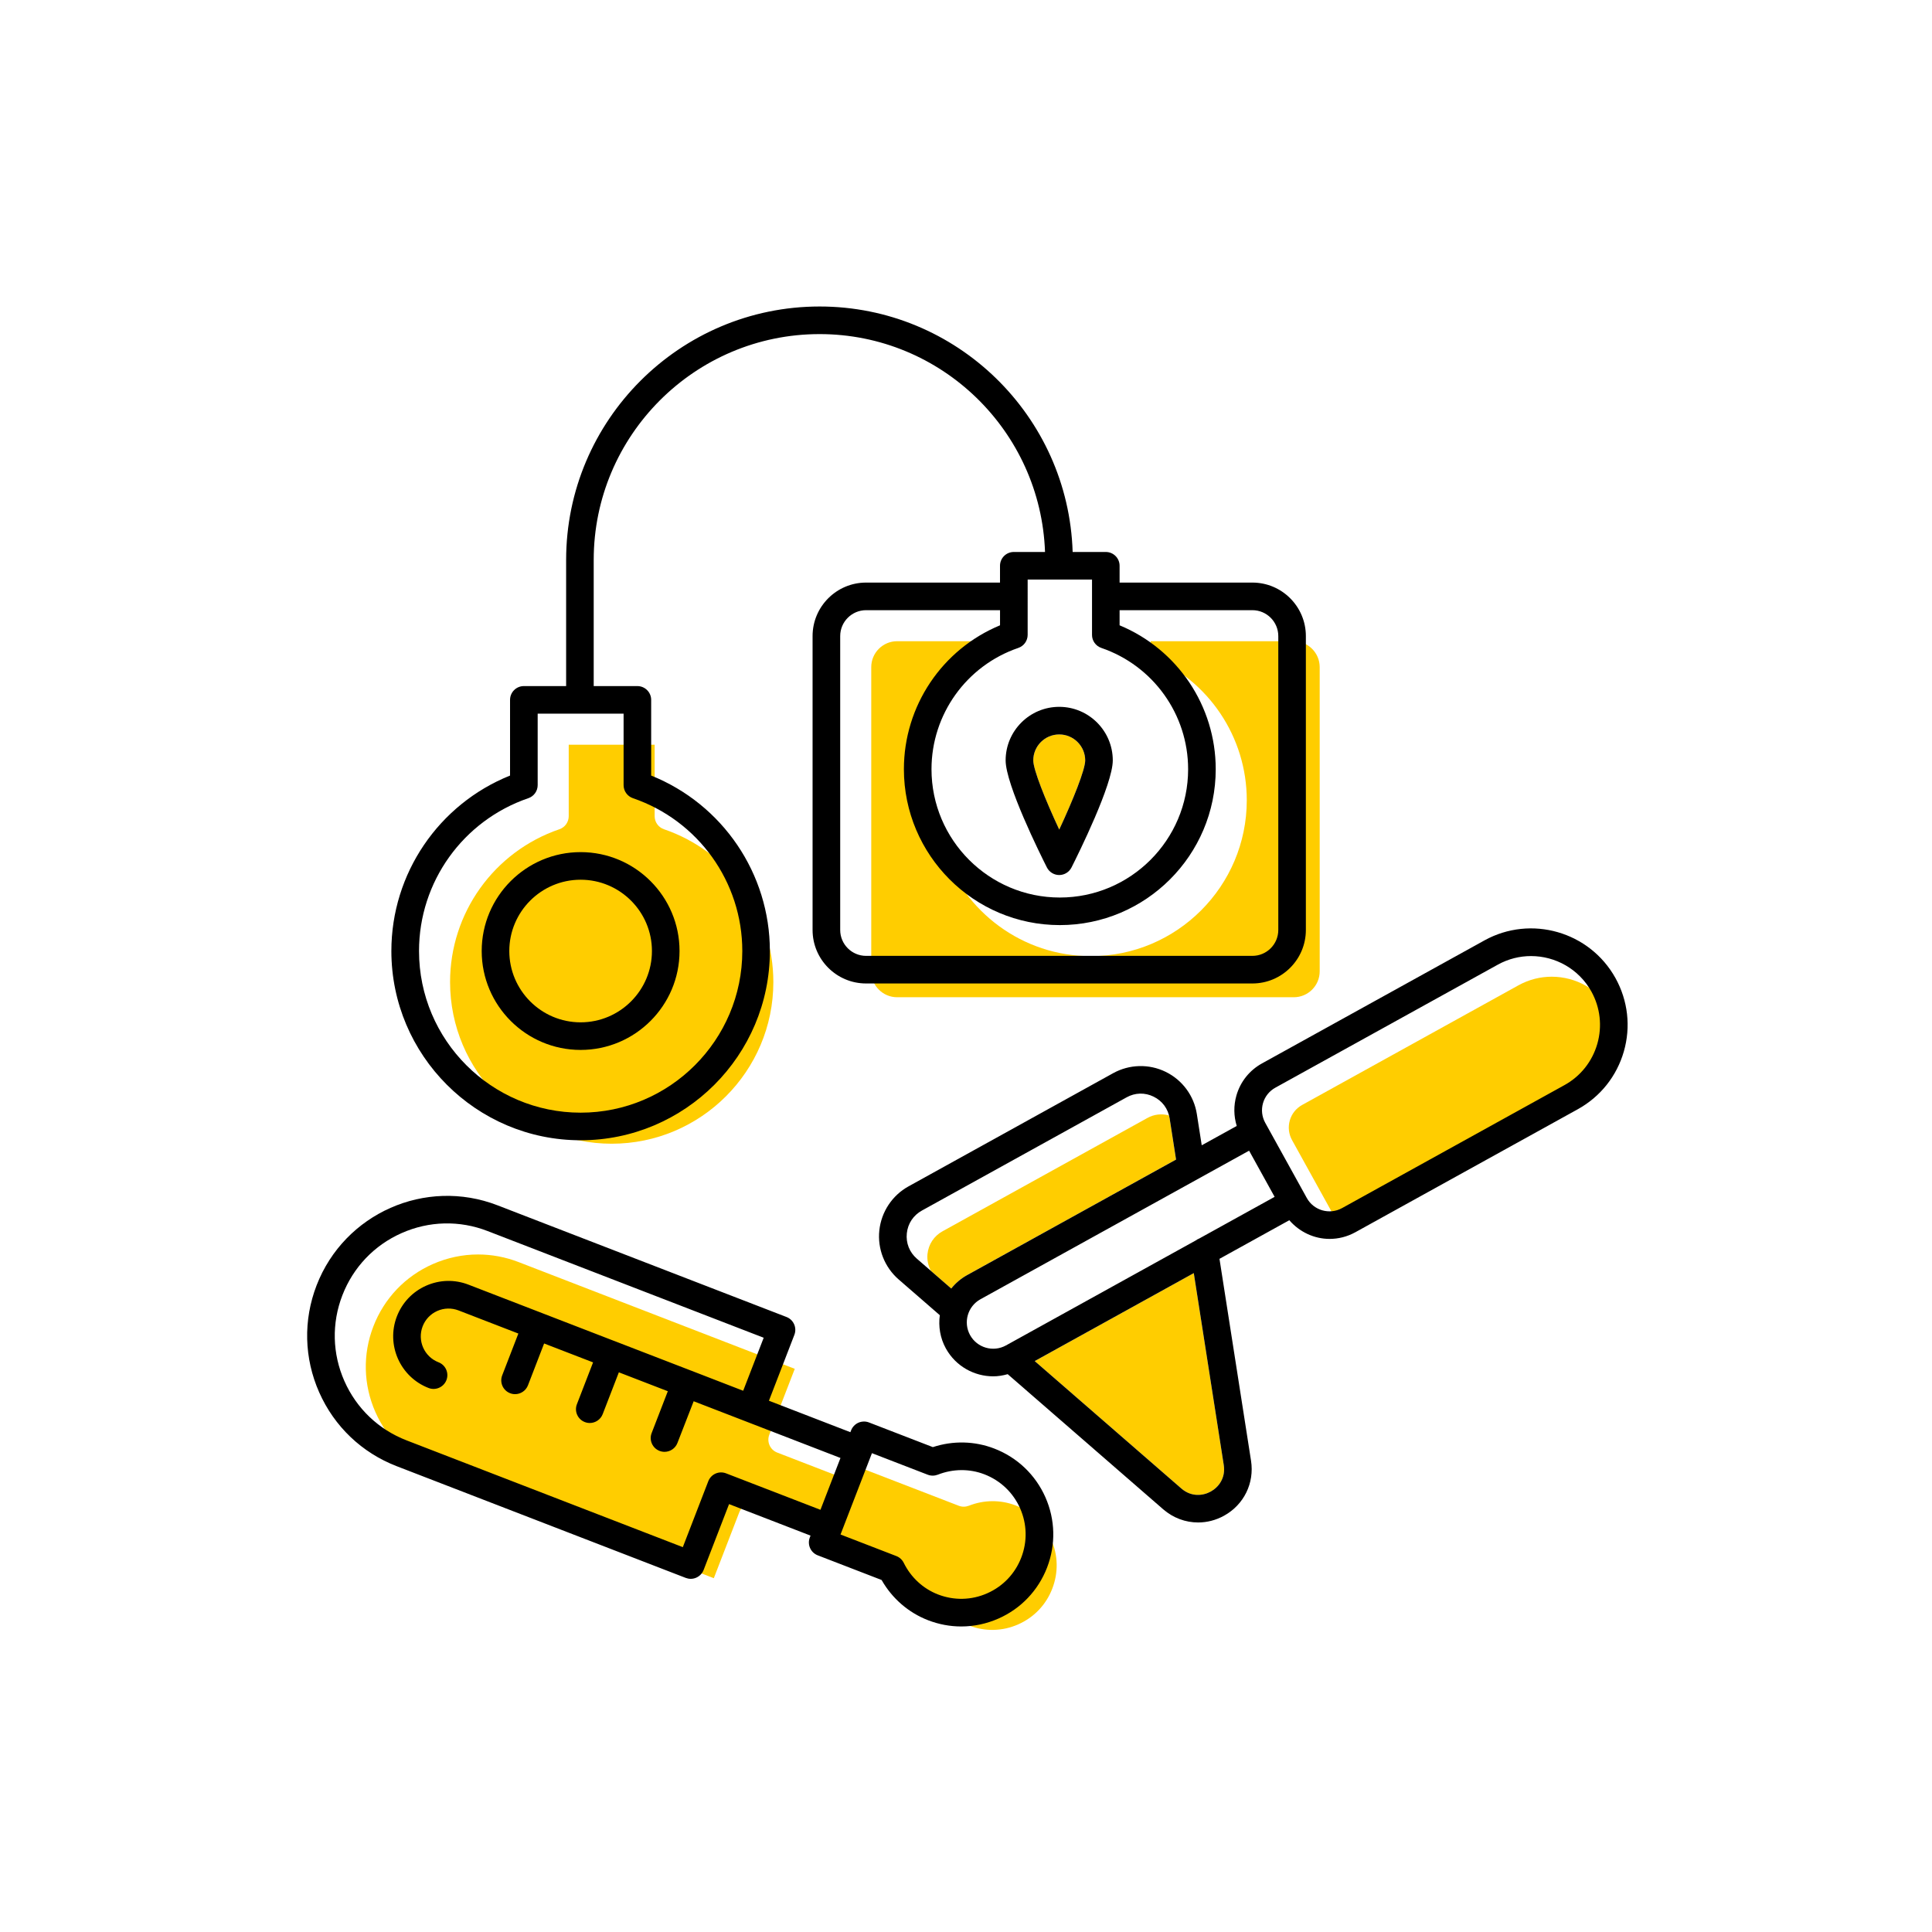 <?xml version="1.0" encoding="utf-8"?> <!-- Generator: Adobe Illustrator 27.7.0, SVG Export Plug-In . SVG Version: 6.00 Build 0) --> <svg width="70" height="70" version="1.1" xmlns="http://www.w3.org/2000/svg" xmlns:xlink="http://www.w3.org/1999/xlink" x="0px" y="0px" viewBox="-10 -10 70 70" style="enable-background:new 0 0 50 50;" xml:space="preserve"><rect x="-10" y="-10" width="70" height="70" fill="white"/> <style type="text/css"> .st0{fill:#FFCD00;} .st1{display:none;} .st2{display:inline;fill:none;stroke:#EA008A;stroke-width:0.2;stroke-miterlimit:10;} .st3{font-family:'Roboto-Regular';} .st4{font-size:6px;} </style> <g id="Color"> <g> <path class="st0" d="M31.569,30.508l-7.418,4.103c-0.31,0.171-0.509,0.471-0.546,0.823 c-0.023,0.22,0.027,0.431,0.128,0.617l0.731,0.634c0.154-0.192,0.345-0.358,0.573-0.485l7.573-4.188 L32.377,30.52c-0.006-0.037-0.021-0.071-0.03-0.107C32.086,30.343,31.812,30.372,31.569,30.508z" stroke-width="0"/> </g> <path class="st0" d="M34.339,43.079c0.075,0.477-0.194,0.81-0.472,0.963c-0.275,0.153-0.702,0.205-1.066-0.112 l-5.311-4.616l5.763-3.187L34.339,43.079z" stroke-width="0"/> <path class="st0" d="M10.268,20.045c0.202-0.069,0.338-0.259,0.338-0.473v-2.589h3.113v2.589 c0,0.214,0.136,0.404,0.338,0.473c2.37,0.811,3.963,3.037,3.963,5.537c0,3.229-2.628,5.857-5.857,5.857 s-5.856-2.627-5.856-5.857C6.306,23.082,7.897,20.856,10.268,20.045z" stroke-width="0"/> <path class="st0" d="M36.876,13.233h-5.186v0.548c2.098,0.87,3.483,2.921,3.483,5.213 c0,3.115-2.534,5.649-5.649,5.649c-2.482,0-4.591-1.611-5.347-3.84c-0.581-0.834-0.927-1.843-0.927-2.934 c0-2.003,1.168-3.793,2.948-4.637h-3.693c-0.517,0-0.938,0.421-0.938,0.938v11.024c0,0.517,0.421,0.938,0.938,0.938 H36.876c0.518,0,0.939-0.421,0.939-0.938V14.171C37.815,13.654,37.394,13.233,36.876,13.233z" stroke-width="0"/> <path class="st0" d="M29.319,17.551c0,0.33-0.429,1.407-0.941,2.507c-0.513-1.1-0.941-2.177-0.941-2.507 c0-0.519,0.422-0.941,0.941-0.941S29.319,17.032,29.319,17.551z" stroke-width="0"/> <path class="st0" d="M46.221,25.388c-0.408,0-0.821,0.1-1.203,0.311l-7.838,4.335 c-0.22,0.122-0.379,0.321-0.448,0.561s-0.04,0.494,0.081,0.713l1.457,2.635c0,0,0.001,0.001,0.001,0.001 s0,0.001,0,0.001l0.048,0.087c0.066,0.119,0.155,0.214,0.257,0.291c0.098-0.029,0.196-0.063,0.289-0.114 l8.06-4.457c0.699-0.387,1.207-1.023,1.429-1.792v-0.001c0.114-0.397,0.141-0.804,0.091-1.202 c-0.014-0.028-0.021-0.057-0.036-0.084C47.953,25.852,47.1,25.388,46.221,25.388z" stroke-width="0"/> <path class="st0" d="M28.085,45.774c-0.252-0.569-0.711-1.007-1.292-1.231c-0.539-0.207-1.142-0.204-1.691,0.013 c-0.118,0.045-0.247,0.046-0.363,0.001l-3.63-1.401l-0.206,0.533l-2.744-1.06 c-0.257-0.1-0.385-0.389-0.286-0.646l0.923-2.388L8.788,35.727c-0.476-0.184-0.972-0.275-1.467-0.275 c-0.559,0-1.117,0.117-1.645,0.35c-0.993,0.44-1.755,1.24-2.147,2.253s-0.365,2.118,0.074,3.111 s1.239,1.755,2.253,2.147l10.007,3.868l0.922-2.387c0.1-0.257,0.386-0.388,0.647-0.286l2.744,1.06 l-0.206,0.535l2.737,1.057c0.116,0.045,0.9,0.718,0.956,0.831c0.263,0.531,0.908,0.697,1.446,0.905 c0.583,0.225,1.217,0.21,1.785-0.043c0.57-0.252,1.008-0.711,1.231-1.292 C28.352,46.978,28.337,46.344,28.085,45.774z" stroke-width="0"/> </g> <g id="ICONS_00000031165542127692736420000002692518830807990202_"> <g> <path d="M48.533,25.44c-0.935-1.687-3.065-2.299-4.75-1.367l-8.06,4.457c-0.453,0.251-0.781,0.662-0.925,1.16 c-0.105,0.367-0.099,0.748,0.011,1.105l-1.268,0.701l-0.177-1.131c-0.103-0.663-0.525-1.235-1.129-1.53 c-0.603-0.295-1.313-0.277-1.901,0.047l-7.418,4.103c-0.59,0.327-0.984,0.922-1.056,1.593 s0.19,1.335,0.699,1.778l1.492,1.296c-0.054,0.402,0.009,0.824,0.22,1.206 c0.357,0.644,1.026,1.009,1.715,1.009c0.176,0,0.351-0.029,0.525-0.078l5.633,4.895 c0.364,0.316,0.812,0.478,1.266,0.478c0.32,0,0.644-0.081,0.941-0.246c0.72-0.398,1.103-1.181,0.976-1.993 l-1.143-7.313l2.53-1.399c0.373,0.43,0.905,0.677,1.459,0.677c0.316,0,0.638-0.078,0.935-0.242l8.06-4.457 c0.816-0.452,1.408-1.195,1.667-2.092C49.092,27.202,48.985,26.258,48.533,25.44z M23.217,35.602 c-0.267-0.232-0.398-0.566-0.361-0.918c0.037-0.352,0.236-0.652,0.546-0.823l7.418-4.103 c0.306-0.17,0.662-0.18,0.978-0.024c0.315,0.154,0.526,0.441,0.58,0.787l0.233,1.492l-7.573,4.188 c-0.228,0.126-0.419,0.293-0.573,0.485L23.217,35.602z M25.148,38.374c-0.255-0.461-0.087-1.044,0.374-1.299 l9.735-5.384l0.925,1.673l-2.728,1.508c-0.045,0.018-0.087,0.039-0.124,0.069l-6.883,3.807 C25.984,39.003,25.403,38.834,25.148,38.374z M34.339,43.079c0.075,0.477-0.194,0.81-0.472,0.963 c-0.275,0.153-0.702,0.205-1.066-0.112l-5.311-4.616l5.763-3.187L34.339,43.079z M47.873,27.823 c-0.185,0.64-0.607,1.171-1.19,1.493l-8.06,4.457c-0.454,0.249-1.025,0.085-1.275-0.367l-0.048-0.087 c-0-0-0-0.001-0-0.001s-0.001-0.001-0.001-0.001l-1.457-2.635 c-0.121-0.219-0.15-0.473-0.081-0.713s0.229-0.44,0.448-0.561l8.06-4.457c0.382-0.211,0.795-0.311,1.203-0.311 c0.879,0,1.732,0.465,2.188,1.287C47.98,26.508,48.057,27.182,47.873,27.823z" stroke-width="0"/> <path d="M26.436,17.551c0,0.871,1.245,3.384,1.495,3.878c0.085,0.169,0.258,0.275,0.446,0.275 s0.361-0.106,0.446-0.275c0.25-0.495,1.495-3.008,1.495-3.878c0-1.07-0.871-1.941-1.941-1.941 S26.436,16.481,26.436,17.551z M29.319,17.551c0,0.33-0.429,1.407-0.941,2.507 c-0.513-1.1-0.941-2.177-0.941-2.507c0-0.519,0.422-0.941,0.941-0.941S29.319,17.032,29.319,17.551z" stroke-width="0"/> <path d="M11.037,31.314c3.781,0,6.857-3.076,6.857-6.857c0-2.807-1.714-5.318-4.301-6.357v-2.742 c0-0.276-0.224-0.5-0.5-0.5h-1.582v-4.57c0-4.512,3.671-8.183,8.184-8.183c4.414,0,8.014,3.516,8.168,7.894h-1.131 c-0.276,0-0.5,0.224-0.5,0.5v0.609h-4.853c-1.068,0-1.938,0.869-1.938,1.938v10.649c0,1.069,0.869,1.938,1.938,1.938 H35.376c1.069,0,1.938-0.869,1.938-1.938V13.046c0-1.069-0.869-1.938-1.938-1.938h-4.811V10.499 c0-0.276-0.224-0.5-0.5-0.5h-1.201c-0.154-4.929-4.202-8.894-9.168-8.894c-5.064,0-9.184,4.12-9.184,9.183v4.57 H8.98c-0.276,0-0.5,0.224-0.5,0.5v2.742c-2.586,1.039-4.3,3.55-4.3,6.357 C4.181,28.238,7.257,31.314,11.037,31.314z M35.376,12.108c0.518,0,0.939,0.421,0.939,0.938v10.649 c0,0.517-0.421,0.938-0.939,0.938H21.38c-0.517,0-0.938-0.421-0.938-0.938V13.046c0-0.517,0.421-0.938,0.938-0.938 h4.853v0.548c-2.098,0.87-3.483,2.921-3.483,5.213c0,3.115,2.534,5.649,5.649,5.649s5.649-2.534,5.649-5.649 c0-2.292-1.386-4.343-3.483-5.213v-0.548H35.376z M29.902,13.475c1.882,0.644,3.146,2.41,3.146,4.395 c0,2.563-2.086,4.649-4.649,4.649s-4.649-2.085-4.649-4.649c0-1.985,1.264-3.752,3.146-4.395 c0.202-0.069,0.338-0.259,0.338-0.473V10.999h2.332v2.002C29.564,13.215,29.7,13.405,29.902,13.475z M9.143,18.92c0.202-0.069,0.338-0.259,0.338-0.473v-2.589h3.113v2.589c0,0.214,0.136,0.404,0.338,0.473 c2.37,0.811,3.963,3.037,3.963,5.537c0,3.229-2.628,5.857-5.857,5.857s-5.856-2.627-5.856-5.857 C5.181,21.957,6.772,19.731,9.143,18.92z" stroke-width="0"/> <path d="M26.027,42.485c-0.713-0.276-1.497-0.293-2.228-0.053l-2.315-0.894c-0.123-0.048-0.26-0.043-0.382,0.009 c-0.121,0.054-0.217,0.153-0.265,0.277l-0.026,0.067l-2.951-1.14l0.922-2.388 c0.099-0.258-0.029-0.547-0.286-0.646L8.024,33.67c-2.608-1.009-5.545,0.294-6.553,2.9 c-0.487,1.262-0.454,2.639,0.094,3.877c0.548,1.237,1.544,2.187,2.806,2.675l10.474,4.048 c0.059,0.022,0.119,0.034,0.181,0.034c0.069,0,0.138-0.014,0.202-0.043c0.121-0.054,0.217-0.153,0.265-0.277 l0.922-2.387l2.952,1.141l-0.026,0.068c-0.099,0.258,0.029,0.547,0.286,0.646l2.315,0.894 c0.381,0.669,0.973,1.183,1.684,1.458c0.391,0.151,0.797,0.226,1.202,0.226c0.459,0,0.916-0.096,1.349-0.287 c0.814-0.36,1.438-1.016,1.76-1.847c0.32-0.83,0.299-1.736-0.061-2.55 C27.514,43.431,26.858,42.806,26.027,42.485z M16.309,43.383c-0.262-0.102-0.548,0.029-0.647,0.286l-0.922,2.387 L4.732,42.188c-1.014-0.392-1.813-1.154-2.253-2.147s-0.466-2.098-0.074-3.111s1.153-1.813,2.147-2.253 c0.995-0.441,2.1-0.466,3.111-0.075l10.007,3.867l-0.743,1.921l-1.898-0.734 c-0.001-0-0.001-0.001-0.002-0.001s-0.001-0-0.002-0l-2.706-1.045 c-0-0-0-0-0.001-0s-0-0-0.001-0l-5.342-2.064 c-0.5-0.194-1.046-0.179-1.535,0.037c-0.49,0.217-0.866,0.612-1.06,1.112 c-0.398,1.032,0.117,2.196,1.149,2.595c0.255,0.1,0.546-0.029,0.646-0.286 c0.099-0.258-0.029-0.547-0.287-0.646c-0.517-0.2-0.775-0.784-0.575-1.302 c0.097-0.251,0.285-0.449,0.531-0.558c0.246-0.109,0.521-0.114,0.769-0.019l2.168,0.838l-0.586,1.516 c-0.099,0.258,0.029,0.547,0.287,0.646c0.059,0.023,0.12,0.034,0.18,0.034c0.2,0,0.39-0.122,0.467-0.32 l0.585-1.516l1.774,0.685l-0.586,1.516c-0.1,0.257,0.029,0.547,0.286,0.646 c0.06,0.023,0.12,0.034,0.181,0.034c0.2,0,0.39-0.122,0.467-0.32l0.586-1.516l1.774,0.685l-0.586,1.516 c-0.1,0.257,0.029,0.547,0.286,0.646c0.06,0.023,0.12,0.034,0.181,0.034c0.2,0,0.39-0.122,0.467-0.32 L15.133,40.77l5.319,2.055l-0.725,1.878L16.309,43.383z M27.002,46.435c-0.224,0.581-0.661,1.04-1.231,1.292 c-0.568,0.253-1.202,0.268-1.785,0.043c-0.538-0.208-0.98-0.615-1.242-1.146 c-0.056-0.112-0.151-0.2-0.268-0.245l-2.022-0.781l1.138-2.947l2.022,0.781 c0.116,0.045,0.245,0.044,0.363-0.001c0.55-0.217,1.152-0.221,1.691-0.013c0.581,0.225,1.04,0.662,1.292,1.231 C27.212,45.219,27.227,45.853,27.002,46.435z" stroke-width="0"/> <path d="M11.037,28.041c1.977,0,3.584-1.608,3.584-3.584s-1.607-3.583-3.584-3.583s-3.584,1.607-3.584,3.583 S9.06,28.041,11.037,28.041z M11.037,21.874c1.425,0,2.584,1.159,2.584,2.583c0,1.425-1.159,2.584-2.584,2.584 s-2.584-1.159-2.584-2.584C8.453,23.033,9.612,21.874,11.037,21.874z" stroke-width="0"/> </g> </g> <g id="Margin" class="st1"> <rect x="1" y="1" class="st2" /> </g> <g id="Guides" class="st1"> </g> <g id="LABELS"> <g> <g> <g> <g> <g> </g> </g> </g> </g> </g> </g> </svg> 